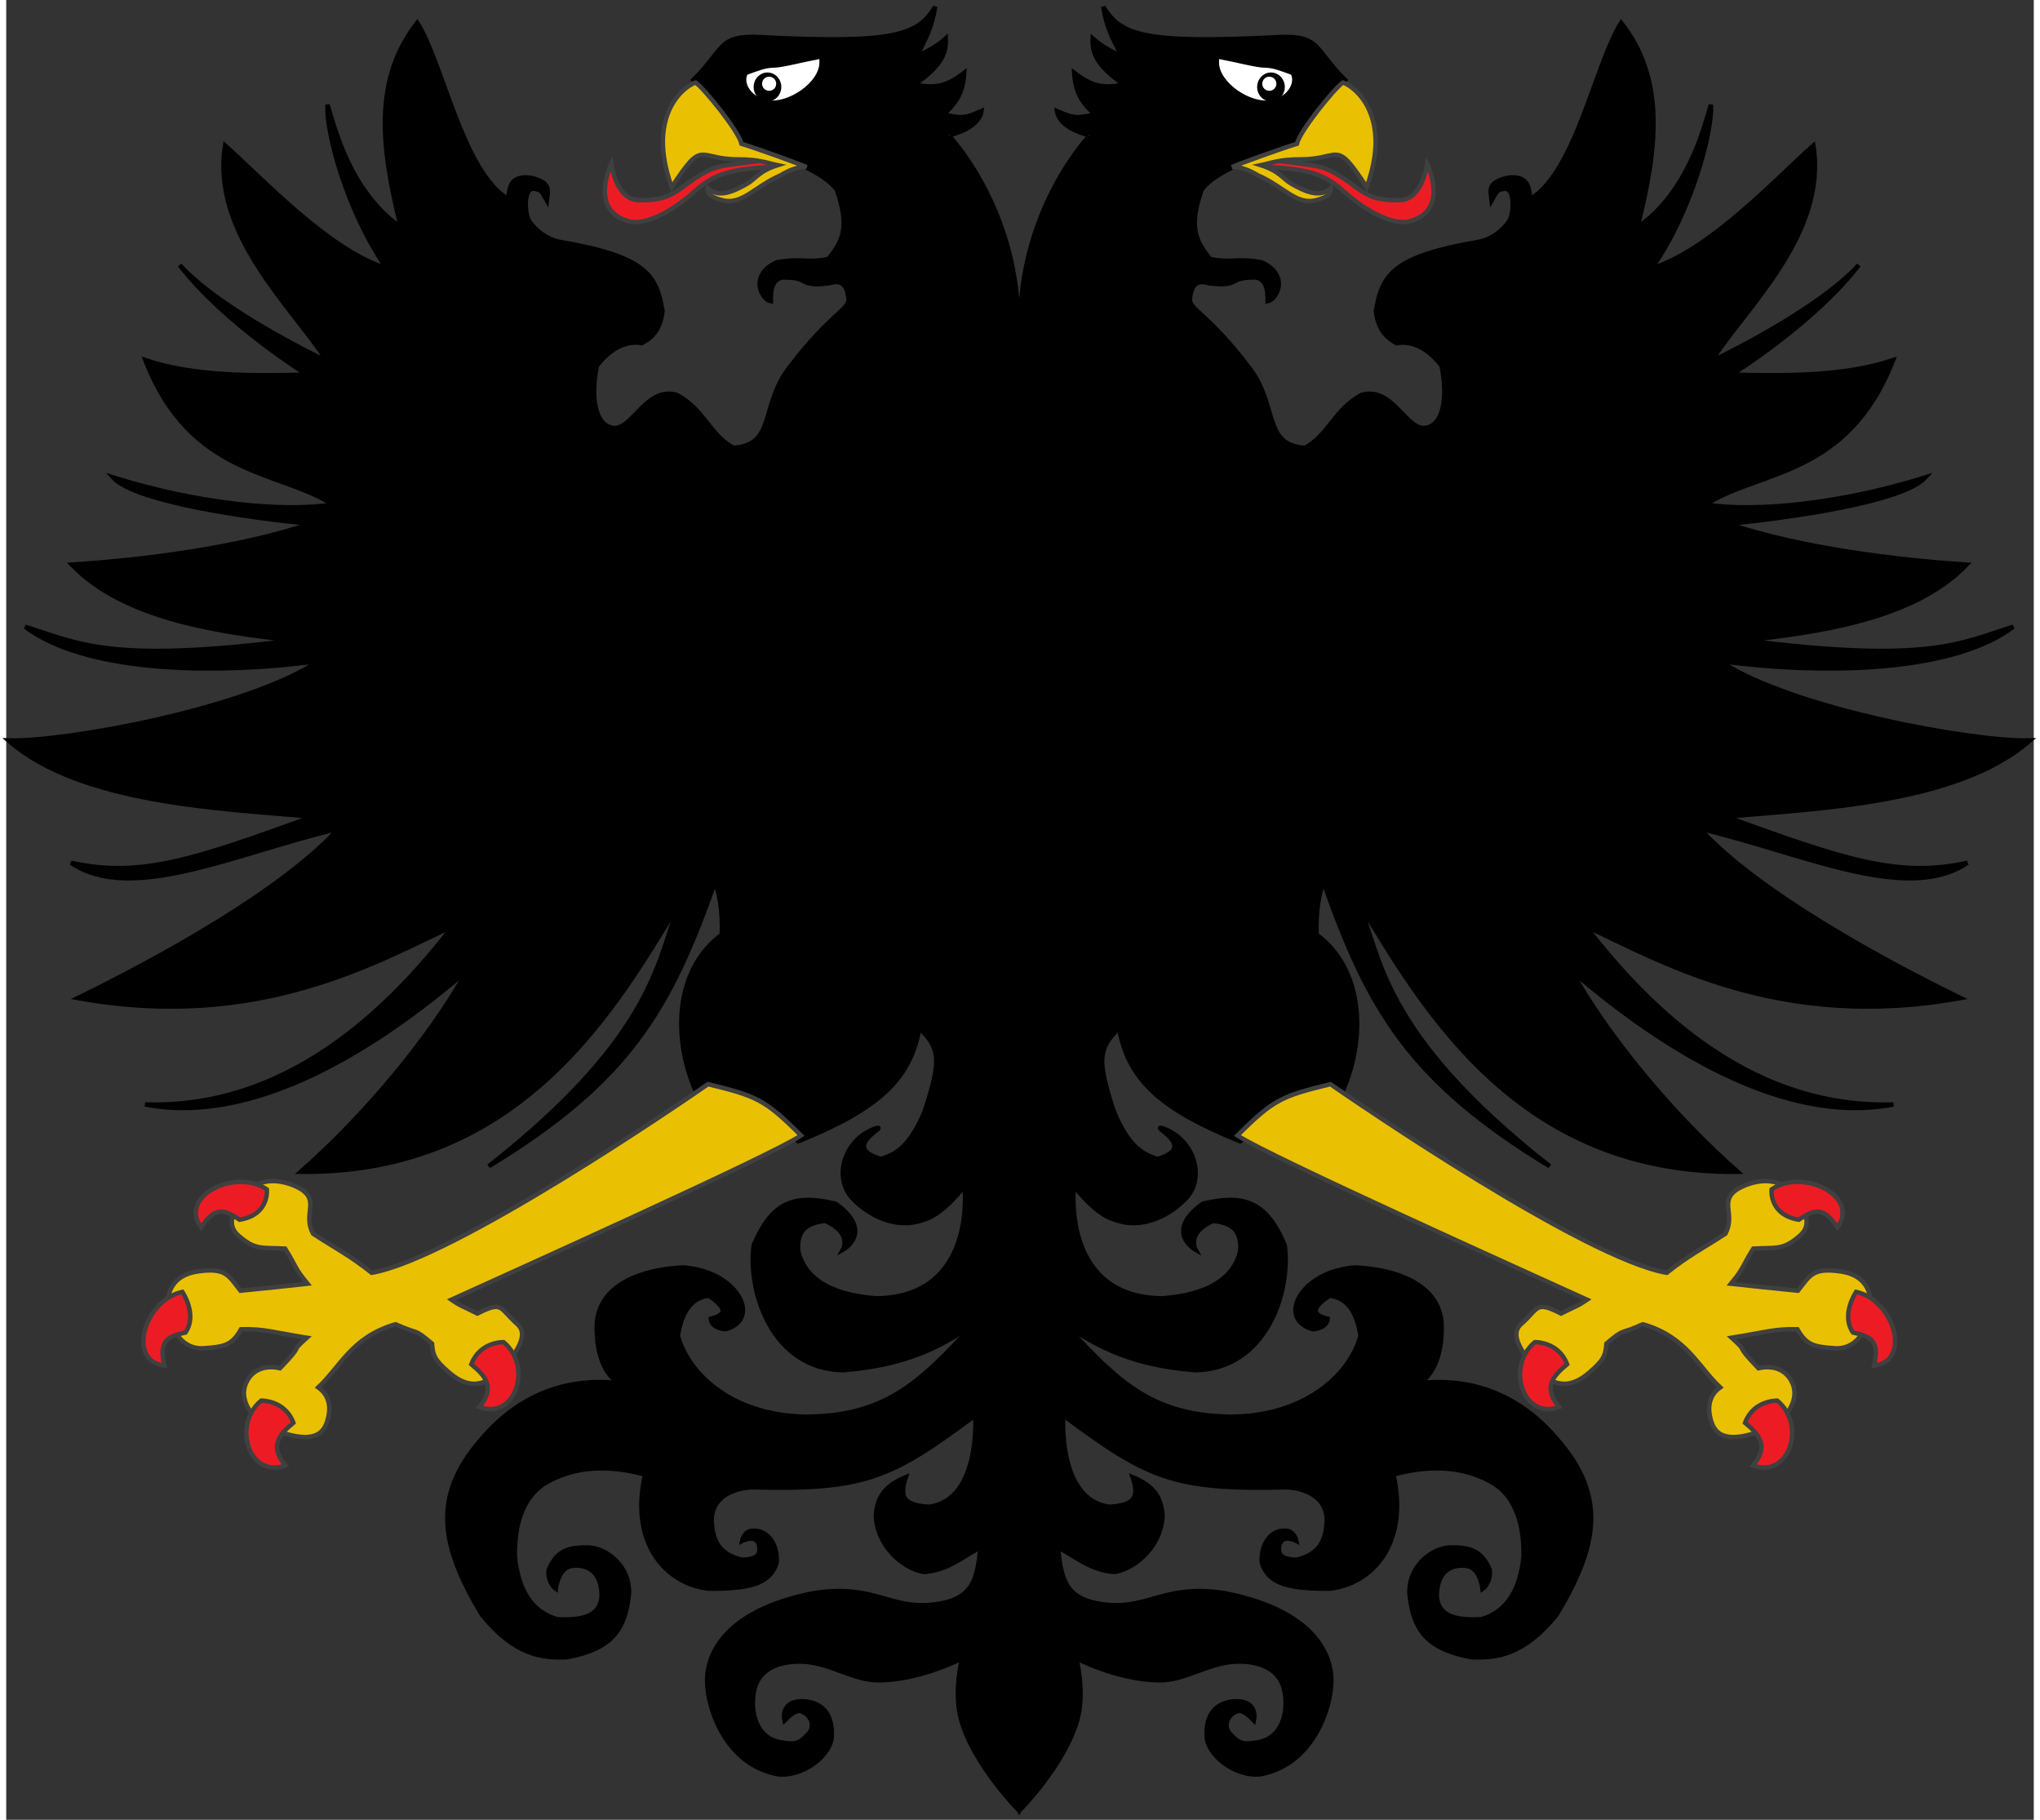 <?xml version="1.0" encoding="UTF-8" standalone="no"?>
<!-- Created with Inkscape (http://www.inkscape.org/) -->
<svg xmlns:svg="http://www.w3.org/2000/svg" xmlns="http://www.w3.org/2000/svg" version="1.0" width="738.272" height="658.469" viewBox="69 176 458 411" id="svg2">
  <rect x="69" y="176" width="458" height="411" fill="#333333" stroke="none"/>
  <defs id="defs59"/>
  <g transform="translate(0.391,-2.424)" style="display:inline" id="layer2">
    <g transform="translate(-2.48,1.248)" id="g2326">
      <g transform="translate(0,-0.893)" id="g2250">
        <path d="M 280.939,179.588 C 280.057,184.695 278.85,186.599 276.762,190.775 C 279.447,189.582 281.647,188.277 283.325,186.748 C 283.512,190.887 281.535,193.311 276.315,197.189 C 280.939,198.084 283.474,197.599 287.501,194.504 C 287.203,199.612 285.227,201.589 282.878,203.901 C 287.24,205.019 288.135,204.534 291.38,203.155 C 290.746,207.294 283.911,208.636 283.943,208.667 C 285.962,210.604 299.843,227.045 299.667,251.652 C 299.628,257.078 299.667,586.769 299.667,586.769 C 299.667,586.769 289.57,576.551 286.773,566.418 C 285.04,560.138 287.016,552.608 287.016,552.608 C 287.016,552.608 277.869,557.377 268.572,557.559 C 262.061,557.74 256.852,553.122 249.826,553.335 C 244.98,553.425 240.604,555.375 239.892,560.603 C 239.104,566.394 241.519,570.718 245.727,571.501 C 249.339,572.172 250.263,571.92 252.362,569.569 C 253.694,568.078 253.118,565.789 251.187,564.782 C 250.408,564.375 249.434,563.99 246.903,566.629 C 246.436,564.414 247.446,562.33 250.674,562.299 C 254.462,562.262 257.738,564.362 257.579,569.81 C 257.738,574.44 250.935,579.479 245.344,578.774 C 232.625,576.372 228.846,561.758 229.474,556.363 C 229.717,553.577 231.383,542.236 253.37,537.905 C 266.892,535.722 270.504,541.433 280.111,540.494 C 289.606,539.565 290.35,534.803 291.171,527.615 C 288.244,528.776 284.061,532.818 278.322,533.097 C 273.611,532.262 267.701,527.186 267.529,520.162 C 267.958,516.136 269.478,513.674 274.296,511.682 C 272.861,515.944 273.547,518.082 279.607,518.364 C 291.321,516.76 289.972,497.731 289.972,497.731 C 271.028,511.823 265.168,514.63 239.493,513.976 C 236.385,514.085 230.553,515.557 230.443,521.281 C 230.553,526.242 232.324,529.185 237.312,530.33 C 240.665,530.276 241.237,529.104 241.237,528.041 C 241.237,524.034 237.312,526.078 237.312,526.078 C 237.312,526.078 237.803,523.571 240.038,523.789 C 242.818,523.68 245.397,526.511 245.125,530.981 C 243.653,535.778 239.061,536.91 229.789,536.872 C 220.138,535.796 211.877,526.684 215.388,511.092 C 208.214,509.129 199.723,508.679 192.373,513.319 C 189.923,514.99 185.803,519.073 185.989,529.652 C 186.768,537.262 189.849,542.125 195.491,543.758 C 200.837,544.055 205.291,543.312 205.588,538.561 C 205.588,532.325 201.616,531.304 198.778,531.741 C 195.721,532.211 195.244,536.916 195.244,536.916 C 195.244,536.916 193.382,535.614 193.605,532.681 C 195.312,528.561 197.657,527.561 202.074,527.561 C 206.937,527.413 212.567,532.362 211.676,538.858 C 210.785,545.354 208.583,550.485 197.57,552.37 C 192.197,552.518 186.105,552.053 178.554,542.794 C 169.383,527.508 166.991,516.168 178.365,503.167 C 186.334,493.718 196.902,489.043 209.448,490.453 C 205.365,487.855 204.187,481.651 204.549,476.348 C 205.598,468.011 214.794,464.766 224,464.321 C 232.463,464.915 237.429,470.024 237.511,473.824 C 237.591,477.498 233.502,478.278 233.502,478.278 C 233.502,478.278 230.421,478.092 230.236,475.902 C 233.168,475.197 234.616,473.898 229.79,470.706 C 226.746,471.077 223.851,473.044 222.812,479.763 C 225.336,488.857 235.655,497.952 252.062,498.026 C 269.509,497.803 277.369,490.626 289.628,477.09 C 282.12,482.422 274.002,486.416 260.156,487.53 C 244.165,487.295 238.521,469.892 239.932,459.31 C 243.93,449.903 248.633,447.552 258.447,449.931 C 267.319,456.316 260.08,460.325 260.08,460.325 C 260.08,460.325 262.273,456.488 256.071,453.792 C 252.359,454.274 249.612,455.449 249.984,460.609 C 251.394,466.659 257.073,470.52 267.653,471.299 C 290.556,471.04 287.549,445.909 287.549,445.909 C 287.549,445.909 282.946,452.183 278.492,453.482 C 271.915,456.018 265.388,452.257 261.862,448.285 C 257.805,443.084 260.965,435.031 267.653,432.843 C 270.468,432.284 259.264,437.112 268.692,439.822 C 271.439,438.968 275.191,437.479 278.64,428.834 C 282.263,417.659 282.141,414.837 277.355,410.296 C 275.269,422.076 267.795,428.637 250.024,435.822 C 242.923,430.92 235.62,427.166 226.82,424.423 C 221.625,412.533 222.061,397.072 232.734,389.158 C 232.939,383.624 232.143,379.819 231.191,377.274 C 221.173,405.602 212.063,422.081 180.081,441.465 C 218.762,411.095 218.249,393.543 223.5,381.347 C 208.788,405.858 187.327,443.233 137.617,442.719 C 151.985,430.092 166.814,412.406 175.187,397.304 C 159.005,411.174 129.593,432.743 102.446,427.504 C 136.89,428.625 160.05,402.57 172.044,387.205 C 154.668,395.31 128.029,410.844 87.288,403.471 C 105.387,394.643 133.404,379.272 146.143,365.244 C 123.084,370.648 99.36,382.228 85.734,372.927 C 101.626,376.479 114.212,371.935 140.327,362.511 C 119.899,360.694 87.81,359.576 71.589,345.293 C 83.888,345.713 125.382,338.284 141.693,327.358 C 116.333,330.709 88.438,329.52 75.369,319.619 C 87.145,323.287 94.34,328.012 135.867,322.706 C 120.698,320.931 98.052,318.286 85.902,305.584 C 101.501,304.584 123.237,301.93 139.752,296.382 C 126.195,295.031 100.25,291.465 95.212,285.891 C 114.336,291.867 133.563,293.787 144.847,292.021 C 132.822,284.192 112.754,285.845 102.525,259.41 C 113.709,263.169 127.587,262.975 139.031,262.677 C 139.031,262.677 120.519,251.235 110.269,237.933 C 119.939,248.536 143.564,259.655 143.564,259.655 C 135.872,247.567 117.331,230.961 120.532,210.928 C 128.804,218.303 143.969,234.644 157.018,238.672 L 156.995,238.649 C 147.957,225.699 143.259,207.611 143.672,201.735 C 145.235,206.817 148.686,221.349 160.277,229.451 L 160.262,229.422 C 155.522,210.703 154.204,195.708 163.935,183.224 C 169.66,192.196 174.185,216.831 184.413,222.996 C 184.903,220.883 184.494,217.6 189.595,218.21 C 194.235,219.358 193.478,220.955 193.21,223.365 C 191.999,221.223 192.062,220.9 190.13,220.687 C 187.833,220.702 188.288,226.432 189.137,227.835 C 189.987,229.238 192.24,231.747 195.795,232.63 C 215.48,235.961 217.956,240.045 219.344,248.329 C 218.793,253.007 216.459,254.588 214.667,255.572 C 211.949,255.063 208.174,255.949 204.539,260.625 C 203.5,265.242 203.183,273.493 207.8,274.648 C 212.418,275.802 215.419,265.182 222.576,267.26 C 228.724,270.558 230.022,276.348 235.353,279.208 C 244.976,278.558 241.339,269.825 247.934,261.148 C 257.486,248.579 261.676,248.076 261.34,245.395 C 261.005,242.714 260.125,241.095 256.983,242.044 C 249.749,242.938 253.01,240.592 246.335,240.742 C 244.433,241.189 243.725,242.867 243.799,246.111 C 241.786,245.776 238.728,240.257 245.142,237.311 C 250.809,236.304 252.04,237.535 256.776,236.565 C 260.169,232.464 261.598,229.252 258.715,220.904 C 253.743,214.495 238.199,211.57 236.542,209.913 C 235.957,208.255 231.002,201.578 226.27,196.153 C 233.47,189.073 231.75,185.956 241.507,186.456 C 272.005,188.029 277.047,185.966 280.939,179.588 z " style="fill:#000000;fill-opacity:1;stroke:#000000;stroke-opacity:1" id="path6"/>
        <g transform="translate(-11.493,-47.958)" id="g24910">
          <path d="M 262.115,482.478 C 255.393,487.015 196.411,513.511 183.136,519.56 C 185.32,521.072 185.488,520.904 189.01,522.688 C 194.899,519.728 193.909,521.455 198.059,525.105 C 199.372,526.261 200.381,528.636 195.067,534.684 C 190.194,540.229 186.098,539.067 182.464,535.86 C 179.607,533.339 178.935,532.331 178.767,529.475 C 174.398,525.778 176.078,527.626 170.533,525.105 C 160.618,527.962 158.098,534.684 153.067,539.366 C 154.582,540.446 156.22,542.498 155.275,546.339 C 154.555,549.265 152.728,553.064 141.719,548.372 C 139.84,547.571 134.715,543.176 136.749,538.431 C 138.022,535.462 140.929,534.252 144.43,535.042 C 150.418,528.829 146.125,532.105 150.479,528.152 C 142.736,526.909 140.898,526.118 135.619,526.231 C 133.555,529.959 131.665,530.185 127.26,530.524 C 122.749,530.871 119.465,527.022 119.137,520.388 C 119.018,517.985 120.145,514.043 125.75,513.199 C 132.23,512.224 132.795,514.144 135.506,517.533 C 142.397,516.855 145.447,516.516 150.643,515.951 C 147.593,512.224 148.384,512.562 145.591,508.023 C 140.703,507.736 139.121,508.383 135.814,505.723 C 134.274,504.484 131.567,502.531 135.845,496.521 C 140.59,489.857 148.271,493.923 149.514,494.827 C 153.197,497.506 149.586,500.342 151.886,504.655 C 157.082,508.044 160.132,509.512 165.144,513.487 C 183.629,510.303 235.06,475.084 241.11,470.883 C 252.032,473.572 253.881,474.244 262.115,482.478 z " style="fill:#eac102;fill-opacity:1;stroke:#404040;stroke-opacity:1" id="path10"/>
          <path d="M 141.454,494.644 C 134.311,489.787 121.454,496.216 126.597,503.216 C 129.74,498.501 131.74,499.073 135.311,501.501 C 142.136,500.358 141.454,494.644 141.454,494.644 z " style="fill:#ed1c24;fill-opacity:1;stroke:#404040;stroke-opacity:1" id="path12"/>
          <path d="M 122.367,517.796 C 113.918,519.595 109.669,533.327 118.281,534.455 C 117.05,528.924 118.846,527.875 123.07,526.975 C 125.883,522.93 122.367,517.796 122.367,517.796 z " style="fill:#ed1c24;fill-opacity:1;stroke:#404040;stroke-opacity:1" id="path14"/>
          <path d="M 140.169,542.358 C 133.522,547.875 137.499,560.002 145.65,557.001 C 141.992,552.674 144.131,550.117 147.454,547.358 C 145.525,542.193 140.169,542.358 140.169,542.358 z " style="fill:#ed1c24;fill-opacity:1;stroke:#404040;stroke-opacity:1" id="path16"/>
          <path d="M 194.93,529.146 C 201.577,534.663 197.6,546.79 189.449,543.789 C 193.107,539.462 190.968,536.904 187.644,534.146 C 189.573,528.981 194.93,529.146 194.93,529.146 z " style="fill:#ed1c24;fill-opacity:1;stroke:#404040;stroke-opacity:1" id="path18"/>
        </g>
        <g transform="translate(-11.493,-47.958)" id="g24921">
          <path d="M 256.009,241.816 C 257.802,241.816 262.587,240.575 265.779,239.967 C 265.902,244.282 258.931,248.992 254.53,248.133 C 251.413,247.525 249.794,244.983 250.366,243.296 C 252.576,242.502 254.217,241.816 256.009,241.816 z " style="fill:#ffffff;stroke:#ffffff;stroke-opacity:1" id="path24"/>
          <path d="M 257.169,245.674 C 257.169,247.208 255.991,248.451 254.538,248.451 C 253.085,248.451 251.907,247.208 251.907,245.674 C 251.907,244.141 253.085,242.897 254.538,242.897 C 255.991,242.897 257.169,244.141 257.169,245.674 C 257.169,245.674 257.169,245.674 257.169,245.674 z " style="stroke:#000000" id="path26"/>
          <path d="M 256.009,244.944 C 256.009,245.549 255.518,246.04 254.913,246.04 C 254.308,246.04 253.817,245.549 253.817,244.944 C 253.817,244.338 254.308,243.848 254.913,243.848 C 255.518,243.848 256.009,244.338 256.009,244.944 C 256.009,244.944 256.009,244.944 256.009,244.944 z " style="fill:#ffffff;stroke:#ffffff" id="path28"/>
        </g>
        <g transform="translate(-11.493,-47.958)" id="g24917">
          <path d="M 255.597,261.941 C 246.55,263.333 243.905,263.055 240.564,264.864 C 233.977,268.432 233.844,271.387 225.492,271.247 C 222.123,271.191 220.103,267.787 219.268,263.055 C 217.876,265.978 215.489,274.019 223.304,276.018 C 226.742,276.898 232.59,274.171 238.019,269.299 C 243.002,264.827 246.689,264.029 259.912,263.472" style="fill:#ed1c24;fill-opacity:1;stroke:#404040;stroke-opacity:1" id="path30"/>
          <path d="M 238.3,244.665 C 240.213,245.97 248.097,255.703 248.676,258.504 C 251.54,259.344 262.426,263.263 263.346,263.76 C 261.727,263.542 259.379,264.469 257.537,265.602 C 251.391,268.259 248.745,272.631 243.934,271.128 C 243.154,270.884 240.737,270.262 241.03,268.507 C 243.516,270.896 246.981,269.215 249.956,267.515 C 251.841,266.438 252.577,264.681 256.828,263.335 C 254.559,262.866 252.784,262.015 247.799,262.015 C 238.67,262.015 240.144,257.188 232.91,268.313 C 227.085,252.142 235.605,245.535 238.3,244.665 z " style="fill:#eac102;fill-opacity:1;stroke:#404040;stroke-opacity:1" id="path20"/>
        </g>
      </g>
      <g transform="matrix(-1,0,0,1,599.827,-0.893)" id="g2296">
        <path d="M 280.939,179.588 C 280.057,184.695 278.85,186.599 276.762,190.775 C 279.447,189.582 281.647,188.277 283.325,186.748 C 283.512,190.887 281.535,193.311 276.315,197.189 C 280.939,198.084 283.474,197.599 287.501,194.504 C 287.203,199.612 285.227,201.589 282.878,203.901 C 287.24,205.019 288.135,204.534 291.38,203.155 C 290.746,207.294 283.911,208.636 283.943,208.667 C 285.962,210.604 299.843,227.045 299.667,251.652 C 299.628,257.078 299.667,586.769 299.667,586.769 C 299.667,586.769 289.57,576.551 286.773,566.418 C 285.04,560.138 287.016,552.608 287.016,552.608 C 287.016,552.608 277.869,557.377 268.572,557.559 C 262.061,557.74 256.852,553.122 249.826,553.335 C 244.98,553.425 240.604,555.375 239.892,560.603 C 239.104,566.394 241.519,570.718 245.727,571.501 C 249.339,572.172 250.263,571.92 252.362,569.569 C 253.694,568.078 253.118,565.789 251.187,564.782 C 250.408,564.375 249.434,563.99 246.903,566.629 C 246.436,564.414 247.446,562.33 250.674,562.299 C 254.462,562.262 257.738,564.362 257.579,569.81 C 257.738,574.44 250.935,579.479 245.344,578.774 C 232.625,576.372 228.846,561.758 229.474,556.363 C 229.717,553.577 231.383,542.236 253.37,537.905 C 266.892,535.722 270.504,541.433 280.111,540.494 C 289.606,539.565 290.35,534.803 291.171,527.615 C 288.244,528.776 284.061,532.818 278.322,533.097 C 273.611,532.262 267.701,527.186 267.529,520.162 C 267.958,516.136 269.478,513.674 274.296,511.682 C 272.861,515.944 273.547,518.082 279.607,518.364 C 291.321,516.76 289.972,497.731 289.972,497.731 C 271.028,511.823 265.168,514.63 239.493,513.976 C 236.385,514.085 230.553,515.557 230.443,521.281 C 230.553,526.242 232.324,529.185 237.312,530.33 C 240.665,530.276 241.237,529.104 241.237,528.041 C 241.237,524.034 237.312,526.078 237.312,526.078 C 237.312,526.078 237.803,523.571 240.038,523.789 C 242.818,523.68 245.397,526.511 245.125,530.981 C 243.653,535.778 239.061,536.91 229.789,536.872 C 220.138,535.796 211.877,526.684 215.388,511.092 C 208.214,509.129 199.723,508.679 192.373,513.319 C 189.923,514.99 185.803,519.073 185.989,529.652 C 186.768,537.262 189.849,542.125 195.491,543.758 C 200.837,544.055 205.291,543.312 205.588,538.561 C 205.588,532.325 201.616,531.304 198.778,531.741 C 195.721,532.211 195.244,536.916 195.244,536.916 C 195.244,536.916 193.382,535.614 193.605,532.681 C 195.312,528.561 197.657,527.561 202.074,527.561 C 206.937,527.413 212.567,532.362 211.676,538.858 C 210.785,545.354 208.583,550.485 197.57,552.37 C 192.197,552.518 186.105,552.053 178.554,542.794 C 169.383,527.508 166.991,516.168 178.365,503.167 C 186.334,493.718 196.902,489.043 209.448,490.453 C 205.365,487.855 204.187,481.651 204.549,476.348 C 205.598,468.011 214.794,464.766 224,464.321 C 232.463,464.915 237.429,470.024 237.511,473.824 C 237.591,477.498 233.502,478.278 233.502,478.278 C 233.502,478.278 230.421,478.092 230.236,475.902 C 233.168,475.197 234.616,473.898 229.79,470.706 C 226.746,471.077 223.851,473.044 222.812,479.763 C 225.336,488.857 235.655,497.952 252.062,498.026 C 269.509,497.803 277.369,490.626 289.628,477.09 C 282.12,482.422 274.002,486.416 260.156,487.53 C 244.165,487.295 238.521,469.892 239.932,459.31 C 243.93,449.903 248.633,447.552 258.447,449.931 C 267.319,456.316 260.08,460.325 260.08,460.325 C 260.08,460.325 262.273,456.488 256.071,453.792 C 252.359,454.274 249.612,455.449 249.984,460.609 C 251.394,466.659 257.073,470.52 267.653,471.299 C 290.556,471.04 287.549,445.909 287.549,445.909 C 287.549,445.909 282.946,452.183 278.492,453.482 C 271.915,456.018 265.388,452.257 261.862,448.285 C 257.805,443.084 260.965,435.031 267.653,432.843 C 270.468,432.284 259.264,437.112 268.692,439.822 C 271.439,438.968 275.191,437.479 278.64,428.834 C 282.263,417.659 282.141,414.837 277.355,410.296 C 275.269,422.076 267.795,428.637 250.024,435.822 C 242.923,430.92 235.62,427.166 226.82,424.423 C 221.625,412.533 222.061,397.072 232.734,389.158 C 232.939,383.624 232.143,379.819 231.191,377.274 C 221.173,405.602 212.063,422.081 180.081,441.465 C 218.762,411.095 218.249,393.543 223.5,381.347 C 208.788,405.858 187.327,443.233 137.617,442.719 C 151.985,430.092 166.814,412.406 175.187,397.304 C 159.005,411.174 129.593,432.743 102.446,427.504 C 136.89,428.625 160.05,402.57 172.044,387.205 C 154.668,395.31 128.029,410.844 87.288,403.471 C 105.387,394.643 133.404,379.272 146.143,365.244 C 123.084,370.648 99.36,382.228 85.734,372.927 C 101.626,376.479 114.212,371.935 140.327,362.511 C 119.899,360.694 87.81,359.576 71.589,345.293 C 83.888,345.713 125.382,338.284 141.693,327.358 C 116.333,330.709 88.438,329.52 75.369,319.619 C 87.145,323.287 94.34,328.012 135.867,322.706 C 120.698,320.931 98.052,318.286 85.902,305.584 C 101.501,304.584 123.237,301.93 139.752,296.382 C 126.195,295.031 100.25,291.465 95.212,285.891 C 114.336,291.867 133.563,293.787 144.847,292.021 C 132.822,284.192 112.754,285.845 102.525,259.41 C 113.709,263.169 127.587,262.975 139.031,262.677 C 139.031,262.677 120.519,251.235 110.269,237.933 C 119.939,248.536 143.564,259.655 143.564,259.655 C 135.872,247.567 117.331,230.961 120.532,210.928 C 128.804,218.303 143.969,234.644 157.018,238.672 L 156.995,238.649 C 147.957,225.699 143.259,207.611 143.672,201.735 C 145.235,206.817 148.686,221.349 160.277,229.451 L 160.262,229.422 C 155.522,210.703 154.204,195.708 163.935,183.224 C 169.66,192.196 174.185,216.831 184.413,222.996 C 184.903,220.883 184.494,217.6 189.595,218.21 C 194.235,219.358 193.478,220.955 193.21,223.365 C 191.999,221.223 192.062,220.9 190.13,220.687 C 187.833,220.702 188.288,226.432 189.137,227.835 C 189.987,229.238 192.24,231.747 195.795,232.63 C 215.48,235.961 217.956,240.045 219.344,248.329 C 218.793,253.007 216.459,254.588 214.667,255.572 C 211.949,255.063 208.174,255.949 204.539,260.625 C 203.5,265.242 203.183,273.493 207.8,274.648 C 212.418,275.802 215.419,265.182 222.576,267.26 C 228.724,270.558 230.022,276.348 235.353,279.208 C 244.976,278.558 241.339,269.825 247.934,261.148 C 257.486,248.579 261.676,248.076 261.34,245.395 C 261.005,242.714 260.125,241.095 256.983,242.044 C 249.749,242.938 253.01,240.592 246.335,240.742 C 244.433,241.189 243.725,242.867 243.799,246.111 C 241.786,245.776 238.728,240.257 245.142,237.311 C 250.809,236.304 252.04,237.535 256.776,236.565 C 260.169,232.464 261.598,229.252 258.715,220.904 C 253.743,214.495 238.199,211.57 236.542,209.913 C 235.957,208.255 231.002,201.578 226.27,196.153 C 233.47,189.073 231.75,185.956 241.507,186.456 C 272.005,188.029 277.047,185.966 280.939,179.588 z " style="fill:#000000;fill-opacity:1;stroke:#000000;stroke-opacity:1" id="path2298"/>
        <g transform="translate(-11.493,-47.958)" id="g2300">
          <path d="M 262.115,482.478 C 255.393,487.015 196.411,513.511 183.136,519.56 C 185.32,521.072 185.488,520.904 189.01,522.688 C 194.899,519.728 193.909,521.455 198.059,525.105 C 199.372,526.261 200.381,528.636 195.067,534.684 C 190.194,540.229 186.098,539.067 182.464,535.86 C 179.607,533.339 178.935,532.331 178.767,529.475 C 174.398,525.778 176.078,527.626 170.533,525.105 C 160.618,527.962 158.098,534.684 153.067,539.366 C 154.582,540.446 156.22,542.498 155.275,546.339 C 154.555,549.265 152.728,553.064 141.719,548.372 C 139.84,547.571 134.715,543.176 136.749,538.431 C 138.022,535.462 140.929,534.252 144.43,535.042 C 150.418,528.829 146.125,532.105 150.479,528.152 C 142.736,526.909 140.898,526.118 135.619,526.231 C 133.555,529.959 131.665,530.185 127.26,530.524 C 122.749,530.871 119.465,527.022 119.137,520.388 C 119.018,517.985 120.145,514.043 125.75,513.199 C 132.23,512.224 132.795,514.144 135.506,517.533 C 142.397,516.855 145.447,516.516 150.643,515.951 C 147.593,512.224 148.384,512.562 145.591,508.023 C 140.703,507.736 139.121,508.383 135.814,505.723 C 134.274,504.484 131.567,502.531 135.845,496.521 C 140.59,489.857 148.271,493.923 149.514,494.827 C 153.197,497.506 149.586,500.342 151.886,504.655 C 157.082,508.044 160.132,509.512 165.144,513.487 C 183.629,510.303 235.06,475.084 241.11,470.883 C 252.032,473.572 253.881,474.244 262.115,482.478 z " style="fill:#eac102;fill-opacity:1;stroke:#404040;stroke-opacity:1" id="path2302"/>
          <path d="M 141.454,494.644 C 134.311,489.787 121.454,496.216 126.597,503.216 C 129.74,498.501 131.74,499.073 135.311,501.501 C 142.136,500.358 141.454,494.644 141.454,494.644 z " style="fill:#ed1c24;fill-opacity:1;stroke:#404040;stroke-opacity:1" id="path2304"/>
          <path d="M 122.367,517.796 C 113.918,519.595 109.669,533.327 118.281,534.455 C 117.05,528.924 118.846,527.875 123.07,526.975 C 125.883,522.93 122.367,517.796 122.367,517.796 z " style="fill:#ed1c24;fill-opacity:1;stroke:#404040;stroke-opacity:1" id="path2306"/>
          <path d="M 140.169,542.358 C 133.522,547.875 137.499,560.002 145.65,557.001 C 141.992,552.674 144.131,550.117 147.454,547.358 C 145.525,542.193 140.169,542.358 140.169,542.358 z " style="fill:#ed1c24;fill-opacity:1;stroke:#404040;stroke-opacity:1" id="path2308"/>
          <path d="M 194.93,529.146 C 201.577,534.663 197.6,546.79 189.449,543.789 C 193.107,539.462 190.968,536.904 187.644,534.146 C 189.573,528.981 194.93,529.146 194.93,529.146 z " style="fill:#ed1c24;fill-opacity:1;stroke:#404040;stroke-opacity:1" id="path2310"/>
        </g>
        <g transform="translate(-11.493,-47.958)" id="g2312">
          <path d="M 256.009,241.816 C 257.802,241.816 262.587,240.575 265.779,239.967 C 265.902,244.282 258.931,248.992 254.53,248.133 C 251.413,247.525 249.794,244.983 250.366,243.296 C 252.576,242.502 254.217,241.816 256.009,241.816 z " style="fill:#ffffff;stroke:#ffffff;stroke-opacity:1" id="path2314"/>
          <path d="M 257.169,245.674 C 257.169,247.208 255.991,248.451 254.538,248.451 C 253.085,248.451 251.907,247.208 251.907,245.674 C 251.907,244.141 253.085,242.897 254.538,242.897 C 255.991,242.897 257.169,244.141 257.169,245.674 C 257.169,245.674 257.169,245.674 257.169,245.674 z " style="stroke:#000000" id="path2316"/>
          <path d="M 256.009,244.944 C 256.009,245.549 255.518,246.04 254.913,246.04 C 254.308,246.04 253.817,245.549 253.817,244.944 C 253.817,244.338 254.308,243.848 254.913,243.848 C 255.518,243.848 256.009,244.338 256.009,244.944 C 256.009,244.944 256.009,244.944 256.009,244.944 z " style="fill:#ffffff;stroke:#ffffff" id="path2318"/>
        </g>
        <g transform="translate(-11.493,-47.958)" id="g2320">
          <path d="M 255.597,261.941 C 246.55,263.333 243.905,263.055 240.564,264.864 C 233.977,268.432 233.844,271.387 225.492,271.247 C 222.123,271.191 220.103,267.787 219.268,263.055 C 217.876,265.978 215.489,274.019 223.304,276.018 C 226.742,276.898 232.59,274.171 238.019,269.299 C 243.002,264.827 246.689,264.029 259.912,263.472" style="fill:#ed1c24;fill-opacity:1;stroke:#404040;stroke-opacity:1" id="path2322"/>
          <path d="M 238.3,244.665 C 240.213,245.97 248.097,255.703 248.676,258.504 C 251.54,259.344 262.426,263.263 263.346,263.76 C 261.727,263.542 259.379,264.469 257.537,265.602 C 251.391,268.259 248.745,272.631 243.934,271.128 C 243.154,270.884 240.737,270.262 241.03,268.507 C 243.516,270.896 246.981,269.215 249.956,267.515 C 251.841,266.438 252.577,264.681 256.828,263.335 C 254.559,262.866 252.784,262.015 247.799,262.015 C 238.67,262.015 240.144,257.188 232.91,268.313 C 227.085,252.142 235.605,245.535 238.3,244.665 z " style="fill:#eac102;fill-opacity:1;stroke:#404040;stroke-opacity:1" id="path2324"/>
        </g>
      </g>
    </g>
  </g>
</svg>